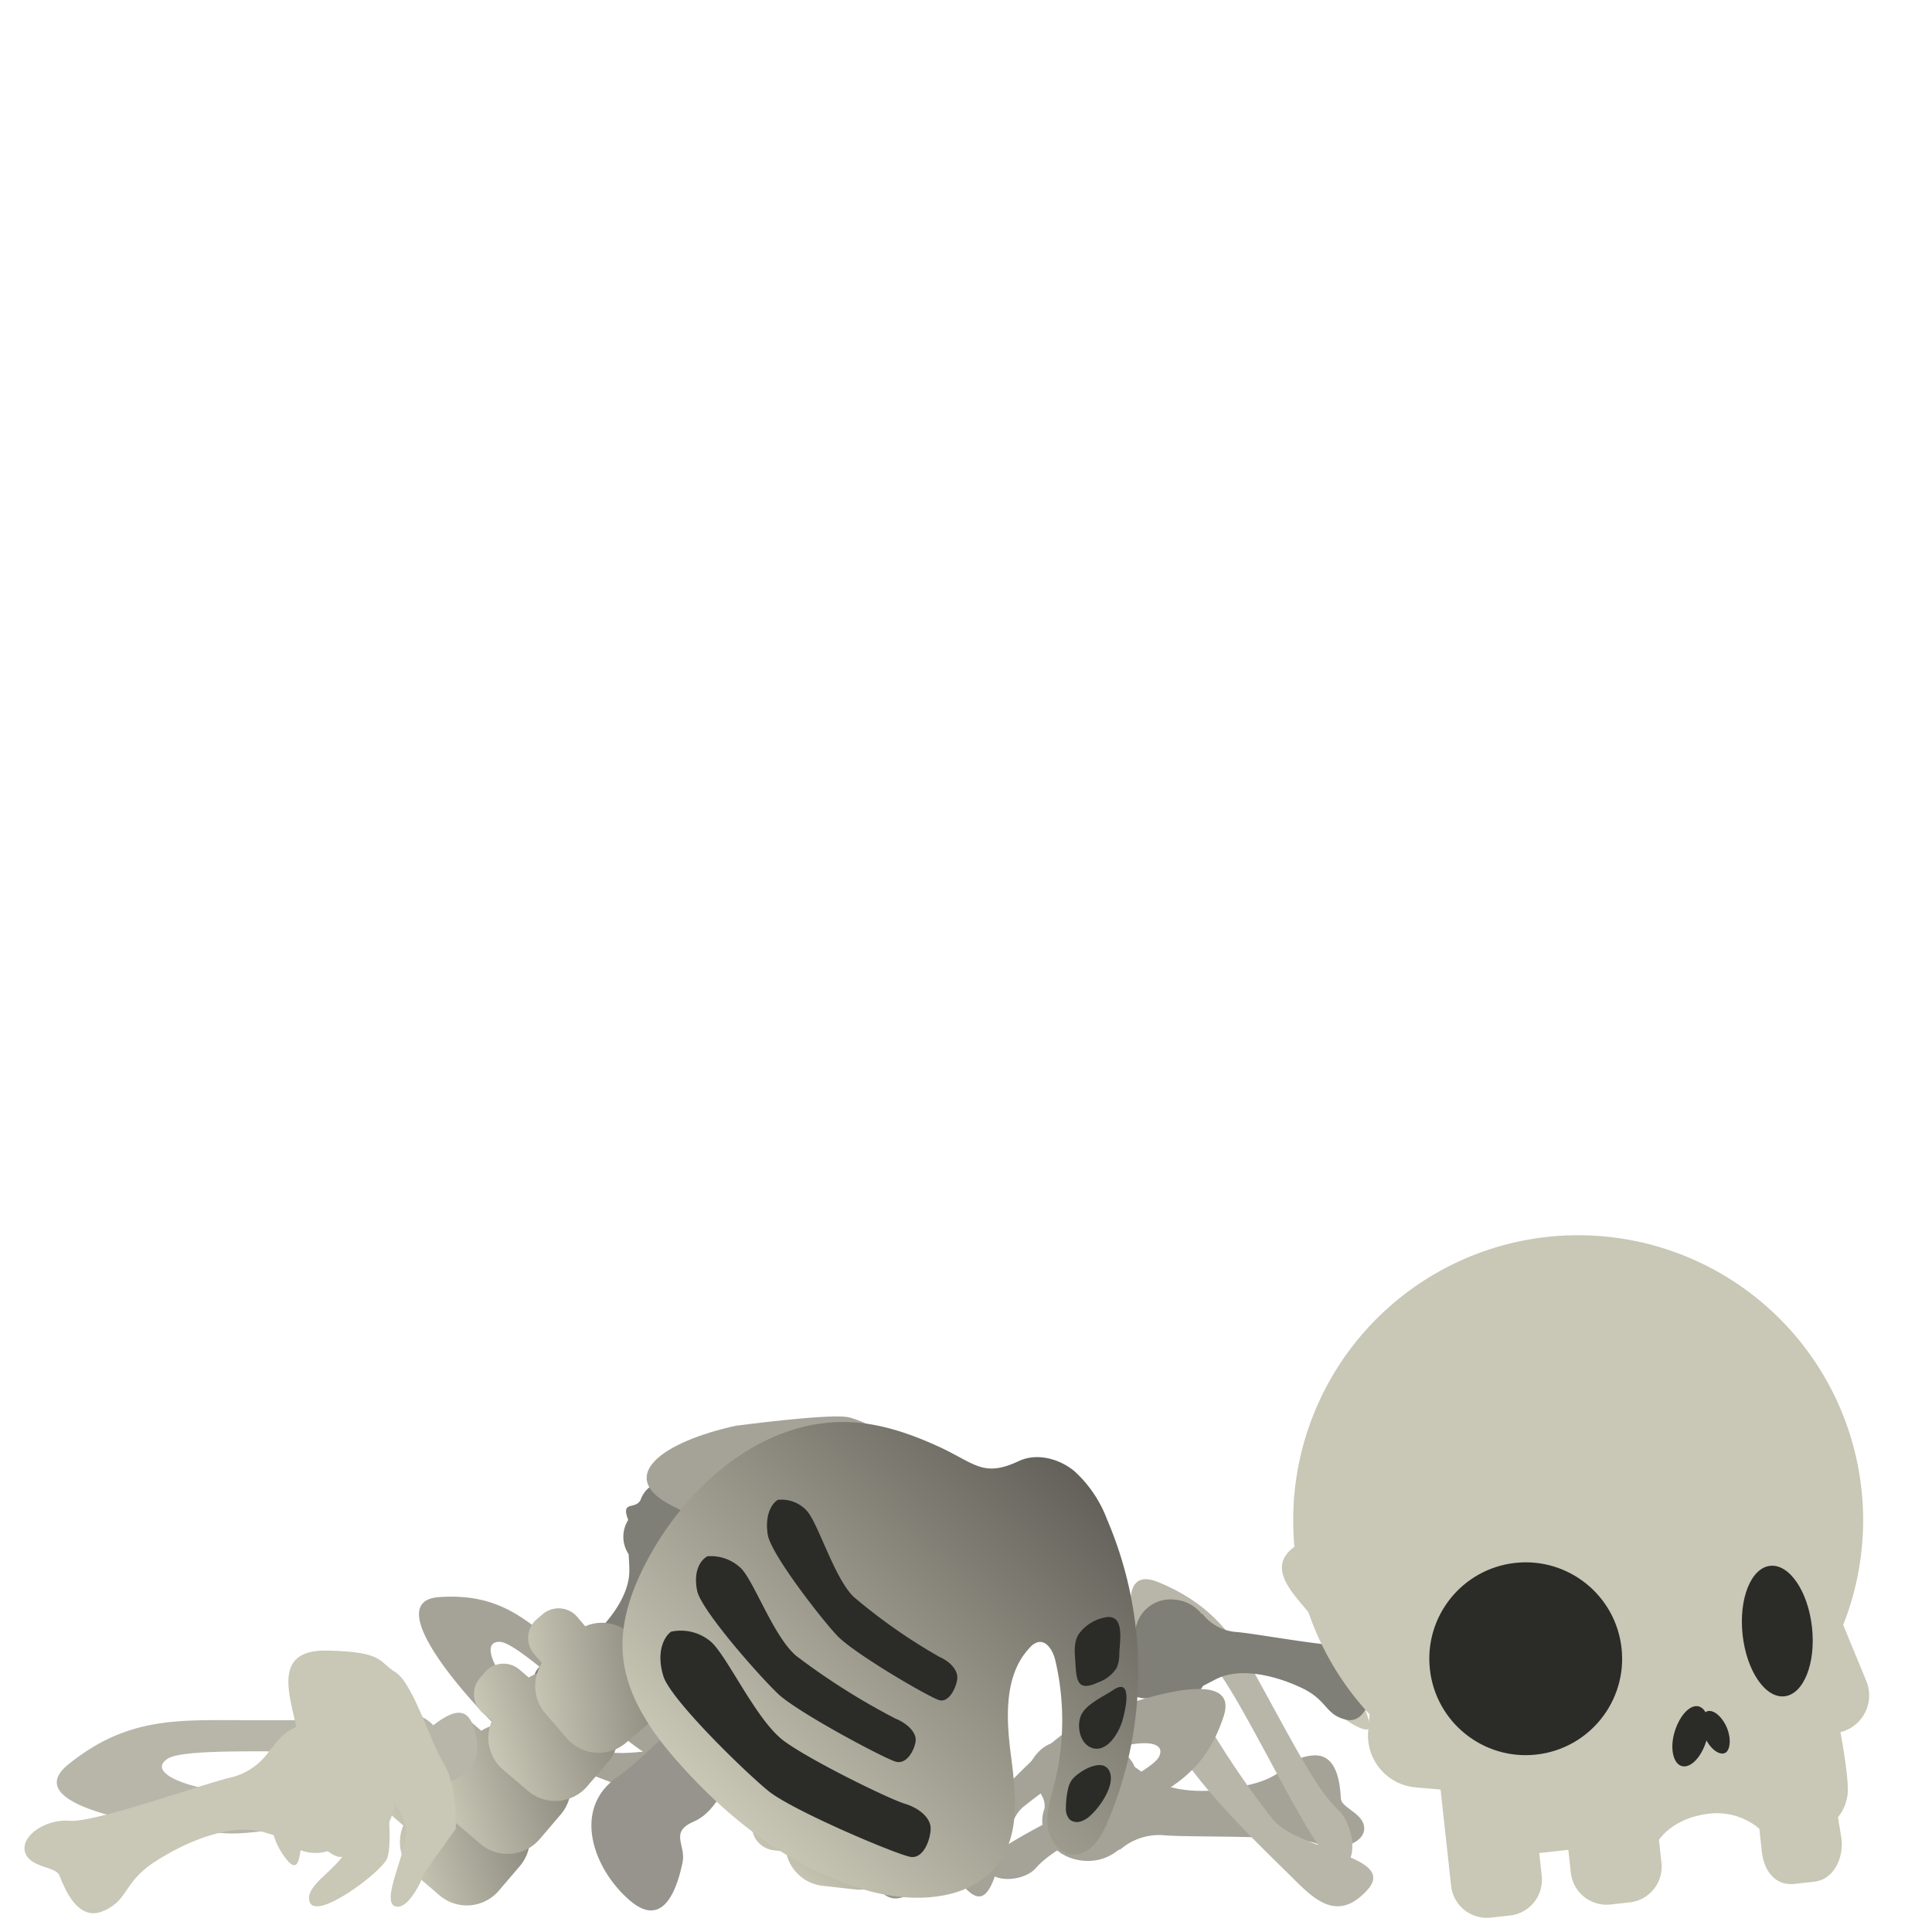 <svg id="Layer_1" data-name="Layer 1" xmlns="http://www.w3.org/2000/svg" xmlns:xlink="http://www.w3.org/1999/xlink" viewBox="0 0 300 300"><defs><style>.cls-1{fill:#96948c;}.cls-2{fill:#a5a397;}.cls-3{fill:#b7b6a9;}.cls-4{fill:#c9c7b5;}.cls-5{fill:#7f7e77;}.cls-6{fill:url(#linear-gradient);}.cls-7{fill:url(#linear-gradient-2);}.cls-8{fill:url(#linear-gradient-3);}.cls-9{fill:url(#linear-gradient-4);}.cls-10{fill:url(#linear-gradient-5);}.cls-11{fill:url(#linear-gradient-6);}.cls-12{fill:url(#linear-gradient-7);}.cls-13{fill:url(#linear-gradient-8);}.cls-14{fill:url(#linear-gradient-9);}.cls-15{fill:url(#linear-gradient-10);}.cls-16{fill:#2b2b28;}</style><linearGradient id="linear-gradient" x1="78.33" y1="861.91" x2="95.9" y2="891.76" gradientTransform="matrix(0.84, 0.54, 0.54, -0.84, -425.79, 955.79)" gradientUnits="userSpaceOnUse"><stop offset="0" stop-color="#c9c7b5"/><stop offset="1" stop-color="#605d57"/></linearGradient><linearGradient id="linear-gradient-2" x1="187.18" y1="170.26" x2="204.75" y2="200.12" gradientTransform="matrix(0.99, 0.11, 0.11, -0.99, -80.93, 439.93)" xlink:href="#linear-gradient"/><linearGradient id="linear-gradient-3" x1="186.13" y1="179.55" x2="203.7" y2="209.41" gradientTransform="matrix(0.99, 0.11, 0.11, -0.99, -80.93, 439.93)" xlink:href="#linear-gradient"/><linearGradient id="linear-gradient-4" x1="186.56" y1="188.97" x2="204.13" y2="218.82" gradientTransform="matrix(0.99, 0.11, 0.11, -0.99, -80.93, 439.93)" xlink:href="#linear-gradient"/><linearGradient id="linear-gradient-5" x1="169.14" y1="617.04" x2="186.71" y2="646.89" gradientTransform="matrix(0.93, 0.38, 0.38, -0.93, -266, 768.18)" xlink:href="#linear-gradient"/><linearGradient id="linear-gradient-6" x1="32.06" y1="826.24" x2="49.63" y2="856.1" gradientTransform="matrix(0.76, 0.65, 0.65, -0.76, -499.32, 894.61)" xlink:href="#linear-gradient"/><linearGradient id="linear-gradient-7" x1="31.69" y1="836.45" x2="49.26" y2="866.3" gradientTransform="matrix(0.76, 0.65, 0.65, -0.76, -499.32, 894.61)" xlink:href="#linear-gradient"/><linearGradient id="linear-gradient-8" x1="31.97" y1="847.46" x2="49.54" y2="877.32" gradientTransform="matrix(0.76, 0.65, 0.65, -0.76, -499.32, 894.61)" xlink:href="#linear-gradient"/><linearGradient id="linear-gradient-9" x1="-55.23" y1="1064.84" x2="-37.66" y2="1094.69" gradientTransform="matrix(0.65, 0.76, 0.76, -0.65, -691.49, 996.52)" xlink:href="#linear-gradient"/><linearGradient id="linear-gradient-10" x1="114.73" y1="18.04" x2="169.61" y2="74.35" gradientTransform="matrix(1, 0, 0, -1, 0, 302)" xlink:href="#linear-gradient"/></defs><title>skeledead</title><path class="cls-1" d="M142,275.61c1,6.22,4.92,12.51,2.28,15.69s-5.4,4.66-7.46,2.41-6.29-6.12-6.12-10.35-2.77-2.6-5-4.34-8.63-6.86-1.79-9.9S140.64,267,142,275.61Z"/><path class="cls-2" d="M166.24,270.55c-2.33-.52-4.66.32-6.27,3.28s2.6,3.83,2.22,7h0a5.45,5.45,0,0,0-.34,1.62c-.18,3.38,2.78,6.29,6.62,6.5a7.38,7.38,0,0,0,5.21-1.7l.33-.1a9.2,9.2,0,0,1,6.87-2.16c4.34.34,20.23-.08,23.51,1.26s7.39.08,7.44-2.28-3.48-3.18-3.61-4.65-.25-7-4.26-6.74-4,2.94-9.12,4.34-12.11,2-16.26-.87c-.9-.62-1.68-1.19-2.38-1.69a6,6,0,0,0-5.34-3.58C168.52,267.49,168.57,271.06,166.24,270.55Z"/><path class="cls-3" d="M179.89,245.69c9.86,4.07,12.87,10.38,17.49,18.82s7.47,13.75,10.37,16.47,3.24,10-.51,8.35-16.13-29.77-19.9-31.7-1.64,7.32.95,11.35a134.62,134.62,0,0,0,9.36,13.53c4,4.88,19.42,5.66,14.7,10.93s-8.47,1.31-11.79-2-15.4-14.63-18.64-21.66S170.55,241.83,179.89,245.69Z"/><path class="cls-4" d="M202.63,239.22c-9.27,4.53,2.34,10.88,2.85,14.93s-1.2,10.34,4.59,13.6,0-4.12.92-7.39,3.57-1.64,6.23,1.09-2.59,8.47-.5,10.62,7.17-8.47,7-10.52-4.23-8.17-4.23-8.17,3.45,1.24,4.85,3.53,1.36,10.54,3.54,10.16,1.49-6.29,1.49-6.29l1.06-7.46s-2.62-5.55-5.73-7.39-9.21-8.18-12.12-8.4S209.87,235.69,202.63,239.22Z"/><path class="cls-5" d="M178.25,263.7c-2,.13-3.71-.89-4.61-3.61s2.61-2.9,2.74-5.65h0a4.89,4.89,0,0,1-.06-1.41,5.48,5.48,0,0,1,6.21-4.62,5.87,5.87,0,0,1,4,2.14l.25.13a7.35,7.35,0,0,0,5.24,2.74c3.54.29,16.28,2.77,19.1,2.08s6,.92,5.68,2.92-3.24,2.22-3.54,3.46-1.16,5.93-4.34,5.13-2.79-3-6.75-4.89-9.49-3.29-13.22-1.44c-.81.4-1.51.79-2.15,1.11a4.87,4.87,0,0,1-4.79,2.32C179.67,266.6,180.2,263.58,178.25,263.7Z"/><path class="cls-2" d="M190,266.53c-2.92,8.88-8.26,11.25-15.36,15s-11.58,6-13.77,8.52-8.52,2.33-7.37-1,25.07-13,26.51-16.34-6.53-2-9.9.12a95.57,95.57,0,0,0-11.26,7.78c-4,3.37-3.69,17.65-8.62,12.91s-1.71-8,1-10.81S163.05,269.4,169,266.86,192.8,258.11,190,266.53Z"/><path class="cls-5" d="M99.52,232.77c.71-1.82,2.38-3,5.23-2.64s1.51,3.6,3.95,4.88h0a4.89,4.89,0,0,1,1.3.55,5.48,5.48,0,0,1,1.54,7.59,5.87,5.87,0,0,1-3.62,2.68l-.22.18a7.35,7.35,0,0,0-4.71,3.58c-1.77,3.08-9.42,13.57-10,16.41s-3.36,5-5.05,3.9-.64-3.87-1.63-4.67-4.88-3.57-2.8-6.11,3.92-1.25,7.3-4,7-7.19,6.91-11.36c0-.9-.07-1.7-.1-2.42a4.87,4.87,0,0,1-.07-5.32C96.3,232.83,98.81,234.59,99.52,232.77Z"/><path class="cls-2" d="M68.16,248c9.32-.65,13.53,3.4,19.66,8.57s9.93,8.45,13.09,9.54,5.38,7,1.83,7.21S81.27,255,77.6,254.94s.6,6.81,3.85,9.12a95.57,95.57,0,0,0,11.46,7.49c4.64,2.45,17.73-3.25,15.21,3.11s-6.71,4.59-10.39,3.16-16.79-5.92-21.39-10.48S59.32,248.61,68.16,248Z"/><path class="cls-1" d="M95.92,275.89c5.19-3.57,9.21-9.8,13.21-8.76s6.51,2.89,5.37,5.71-2.85,8.31-6.75,10-1.16,3.61-1.77,6.41-2.52,10.73-8.19,5.85S88.71,280.84,95.92,275.89Z"/><path class="cls-2" d="M114.44,221.35c-12,2.6-18.64,8-10.31,12.35s19.36,7.4,19.82,14,14.48-1.58,13.5-7.09,7-10.19,7-12.16-9.66-8-13.06-8.44-16.94,1.36-16.94,1.36h0"/><path class="cls-6" d="M125.33,265.56,121,262.78a6.53,6.53,0,0,0-7.76.52l-1.61-1a3.81,3.81,0,0,0-5.25,1.12l-.67,1a3.81,3.81,0,0,0,1.12,5.25l1.61,1a6.53,6.53,0,0,0,2.7,7.29l4.29,2.78a6.53,6.53,0,0,0,9-1.93l2.78-4.29A6.53,6.53,0,0,0,125.33,265.56Z"/><path class="cls-7" d="M134.81,275.36l-5.08-.56a6.53,6.53,0,0,0-6.71,3.94l-1.91-.21a3.81,3.81,0,0,0-4.19,3.36l-.14,1.23a3.81,3.81,0,0,0,3.36,4.19l1.91.21a6.53,6.53,0,0,0,5.68,5.31l5.08.56a6.53,6.53,0,0,0,7.18-5.75l.56-5.08A6.53,6.53,0,0,0,134.81,275.36Z"/><path class="cls-8" d="M134.81,266l-5.08-.56a6.53,6.53,0,0,0-6.71,3.94l-1.91-.21a3.81,3.81,0,0,0-4.19,3.36l-.14,1.23a3.81,3.81,0,0,0,3.36,4.19l1.91.21a6.53,6.53,0,0,0,5.68,5.31l5.08.56a6.53,6.53,0,0,0,7.18-5.75l.56-5.08A6.53,6.53,0,0,0,134.81,266Z"/><path class="cls-9" d="M136.25,256.71l-5.08-.56a6.53,6.53,0,0,0-6.71,3.94l-1.91-.21a3.81,3.81,0,0,0-4.19,3.36l-.14,1.23a3.81,3.81,0,0,0,3.36,4.19l1.91.21a6.53,6.53,0,0,0,5.68,5.31l5.08.56a6.53,6.53,0,0,0,7.18-5.75l.56-5.08A6.53,6.53,0,0,0,136.25,256.71Z"/><path class="cls-10" d="M139.86,249.43l-4.73-1.94a6.53,6.53,0,0,0-7.53,1.93l-1.78-.73a3.81,3.81,0,0,0-5,2v0l-.47,1.14a3.81,3.81,0,0,0,2,5h0l1.78.73a6.53,6.53,0,0,0,4,6.67l4.73,1.94a6.53,6.53,0,0,0,8.49-3.55l1.94-4.73A6.53,6.53,0,0,0,139.86,249.43Z"/><path class="cls-11" d="M80,280.58l-3.88-3.32a6.53,6.53,0,0,0-7.76-.51L66.9,275.5a3.81,3.81,0,0,0-5.35.42l-.8.94a3.81,3.81,0,0,0,.42,5.35l1.46,1.25A6.53,6.53,0,0,0,64.38,291l3.88,3.32a6.53,6.53,0,0,0,9.18-.72l3.32-3.88A6.53,6.53,0,0,0,80,280.58Z"/><path class="cls-12" d="M86.38,272.58l-3.88-3.32a6.53,6.53,0,0,0-7.76-.51l-1.46-1.25a3.81,3.81,0,0,0-5.35.42l-.8.94a3.81,3.81,0,0,0,.42,5.35L69,275.46A6.53,6.53,0,0,0,70.72,283l3.88,3.32a6.53,6.53,0,0,0,9.18-.72l3.32-3.88A6.53,6.53,0,0,0,86.38,272.58Z"/><path class="cls-13" d="M93.75,264.37,89.87,261a6.53,6.53,0,0,0-7.76-.51l-1.46-1.25a3.81,3.81,0,0,0-5.35.42l-.8.94a3.81,3.81,0,0,0,.42,5.35l1.46,1.25a6.53,6.53,0,0,0,1.72,7.58l3.9,3.32a6.53,6.53,0,0,0,9.18-.72l3.32-3.88A6.53,6.53,0,0,0,93.75,264.37Z"/><path class="cls-14" d="M101.76,258.16l-3.31-3.89a6.53,6.53,0,0,0-7.58-1.74l-1.24-1.46a3.81,3.81,0,0,0-5.35-.43l-.94.8a3.81,3.81,0,0,0-.43,5.35l1.24,1.46a6.53,6.53,0,0,0,.49,7.76L88,269.9a6.53,6.53,0,0,0,9.17.74l3.89-3.31A6.53,6.53,0,0,0,101.76,258.16Z"/><path class="cls-15" d="M132,220.83c-13.16-.57-24.82,9.29-31.16,20.83-2.6,4.73-4.59,10-4.11,15.42.57,6.4,4.51,12,8.78,16.79,7.94,8.92,17.81,16.52,29.32,19.73,7.16,2,16.14,1.6,20.38-4.51,3.29-4.75,2.46-11.09,1.73-16.82s-1-12.29,3-16.46a2.58,2.58,0,0,1,1.21-.81c1.44-.33,2.4,1.44,2.73,2.88a40.83,40.83,0,0,1-.21,19.36c-.53,2.07-1.23,4.17-1,6.3s1.76,4.31,3.9,4.43c2.57.15,4.32-2.5,5.34-4.86a59.91,59.91,0,0,0,0-47.16,19.38,19.38,0,0,0-5.11-7.54c-2.38-1.93-5.81-2.84-8.59-1.54-5.36,2.51-6.67.54-11.93-2C141.77,222.77,137,221.05,132,220.83Z"/><path class="cls-16" d="M104.19,253.37a7.19,7.19,0,0,1,6.35,1.69c2.66,2.61,7,12.21,11.24,15.31s16.36,9,18.68,9.7,4.06,2.23,4.05,3.86-1.07,4.71-3.1,4.41-18.38-7.2-22.12-10.26-15.2-14.22-16.29-17.83S103,254.29,104.19,253.37Z"/><path class="cls-16" d="M109.84,241.66a6.72,6.72,0,0,1,5.36,2c2.08,2.37,5,10.52,8.42,13.45A106.63,106.63,0,0,0,139,266.84c1.95.79,3.33,2.21,3.18,3.51s-1.33,3.67-3.06,3.21-15.3-7.69-18.29-10.53-11.94-13-12.57-16S108.73,242.27,109.84,241.66Z"/><path class="cls-16" d="M120.77,232.9a5.29,5.29,0,0,1,4.68,1.89c1.78,2.31,4.19,10.36,7.13,13.19a87.1,87.1,0,0,0,13.33,9.32c1.7.74,2.89,2.13,2.73,3.43s-1.26,3.68-2.78,3.27-13.34-7.3-15.91-10.06-10.25-12.65-10.73-15.63S119.77,233.53,120.77,232.9Z"/><path class="cls-16" d="M174.26,267.27c-.57,1.88-2.48,5.12-4.9,4.07-1.84-.8-2.29-3.8-1.29-5.37s3.27-2.53,4.74-3.52C175.92,260.34,174.82,265.39,174.26,267.27Z"/><path class="cls-16" d="M166.37,276.48a4.13,4.13,0,0,0-.57,1.52,13.26,13.26,0,0,0-.28,2.64,2.53,2.53,0,0,0,.53,1.84,1.78,1.78,0,0,0,1.68.38,3.83,3.83,0,0,0,1.54-.9c1.47-1.28,4-4.81,3-6.93C171.24,272.75,167.3,275.13,166.37,276.48Z"/><path class="cls-16" d="M170.47,261.26a5.64,5.64,0,0,0,2.92-2.26,5.21,5.21,0,0,0,.41-2.15c.07-2,.85-5.9-1.8-5.76a6.48,6.48,0,0,0-4.56,2.76c-.75,1.28-.55,2.84-.46,4.25C167.15,260.86,167.23,262.76,170.47,261.26Z"/><path class="cls-3" d="M10.65,273.94c9.09-7.29,16.72-6.85,27.23-6.83s17.1.1,21.23-1.25,11.23,2.14,7.73,4.89-37-.24-40.84,2.36,6.14,5.42,11.37,5.07a147.11,147.11,0,0,0,17.89-1.84C62,275.09,70.92,260.73,73.47,268s-3.21,8.8-8.15,10.22-22.12,7-30.56,6.44S2,280.86,10.65,273.94Z"/><path class="cls-4" d="M55.8,286.1c2.6-.26,4.73-1.91,5.4-5.54s-4-3.1-4.7-6.54h0a6,6,0,0,0-.19-1.8c-1-3.58-5-5.59-9.08-4.5a8.06,8.06,0,0,0-4.83,3.54l-.31.21a10.05,10.05,0,0,1-6.4,4.57c-4.62,1.12-21,7-24.84,6.69s-7.71,2.43-6.95,4.89,4.7,2.12,5.33,3.61,2.66,7.23,6.71,5.55,3.12-4.4,8-7.61,11.91-6.17,17.18-4.63c1.14.33,2.15.67,3,1a6.55,6.55,0,0,0,6.76,1.91C54.47,290,53.2,286.36,55.8,286.1Z"/><path class="cls-4" d="M50.89,256.3c-11.27-.27-3.2,11.73-4.74,15.92s-6.36,9.43-2.38,15.5,2.09-4,4.61-6.7,4.29.21,5.5,4.19-6.78,6.91-5.82,10.06,11.22-4.61,12.06-6.7,0-10.06,0-10.06,2.72,2.93,2.93,5.87-4,10.91-1.68,11.63S66,290.66,66,290.66l4.78-6.7s.25-6.7-1.84-10.06-4.82-12.57-7.54-14.24S59.69,256.51,50.89,256.3Z"/><path class="cls-4" d="M286.21,252.32a44.25,44.25,0,1,0-73.53,13.9l-.23,2.58a8.09,8.09,0,0,0,7.33,8.74l3.91.34.86,7.84.39,3.56.39,3.56a5.58,5.58,0,0,0,6.14,4.93l3-.33a5.58,5.58,0,0,0,4.93-6.14l-.39-3.56,4.52-.5.39,3.56a5.58,5.58,0,0,0,6.14,4.93l3-.33a5.58,5.58,0,0,0,4.93-6.14l-.39-3.56s2-3.23,7.27-4a10.24,10.24,0,0,1,8.32,2.26l.39,3.56c.33,3,2.09,5.37,5.13,5l3-.33c3-.33,4.57-3.59,4.24-6.63l-.55-3.38a7,7,0,0,0,1.47-3.36c.37-2.17-1.09-9.86-1.09-9.86a5.82,5.82,0,0,0,.87-.28,5.88,5.88,0,0,0,3.14-7.68Z"/><circle class="cls-16" cx="236.91" cy="257.57" r="14.97" transform="translate(-26.75 27.46) rotate(-6.28)"/><ellipse class="cls-16" cx="275.98" cy="253.27" rx="5.42" ry="10.19" transform="translate(-26.05 31.71) rotate(-6.28)"/><path class="cls-16" d="M268.12,268.22c-.77-1.77-2.17-2.87-3.11-2.46a1,1,0,0,0-.19.13,1.73,1.73,0,0,0-1-.91c-1.36-.39-3,1.37-3.78,3.93s-.22,5,1.14,5.33,3-1.37,3.78-3.93v-.09c.8,1.46,2,2.32,2.85,2S268.89,270,268.12,268.22Z"/></svg>